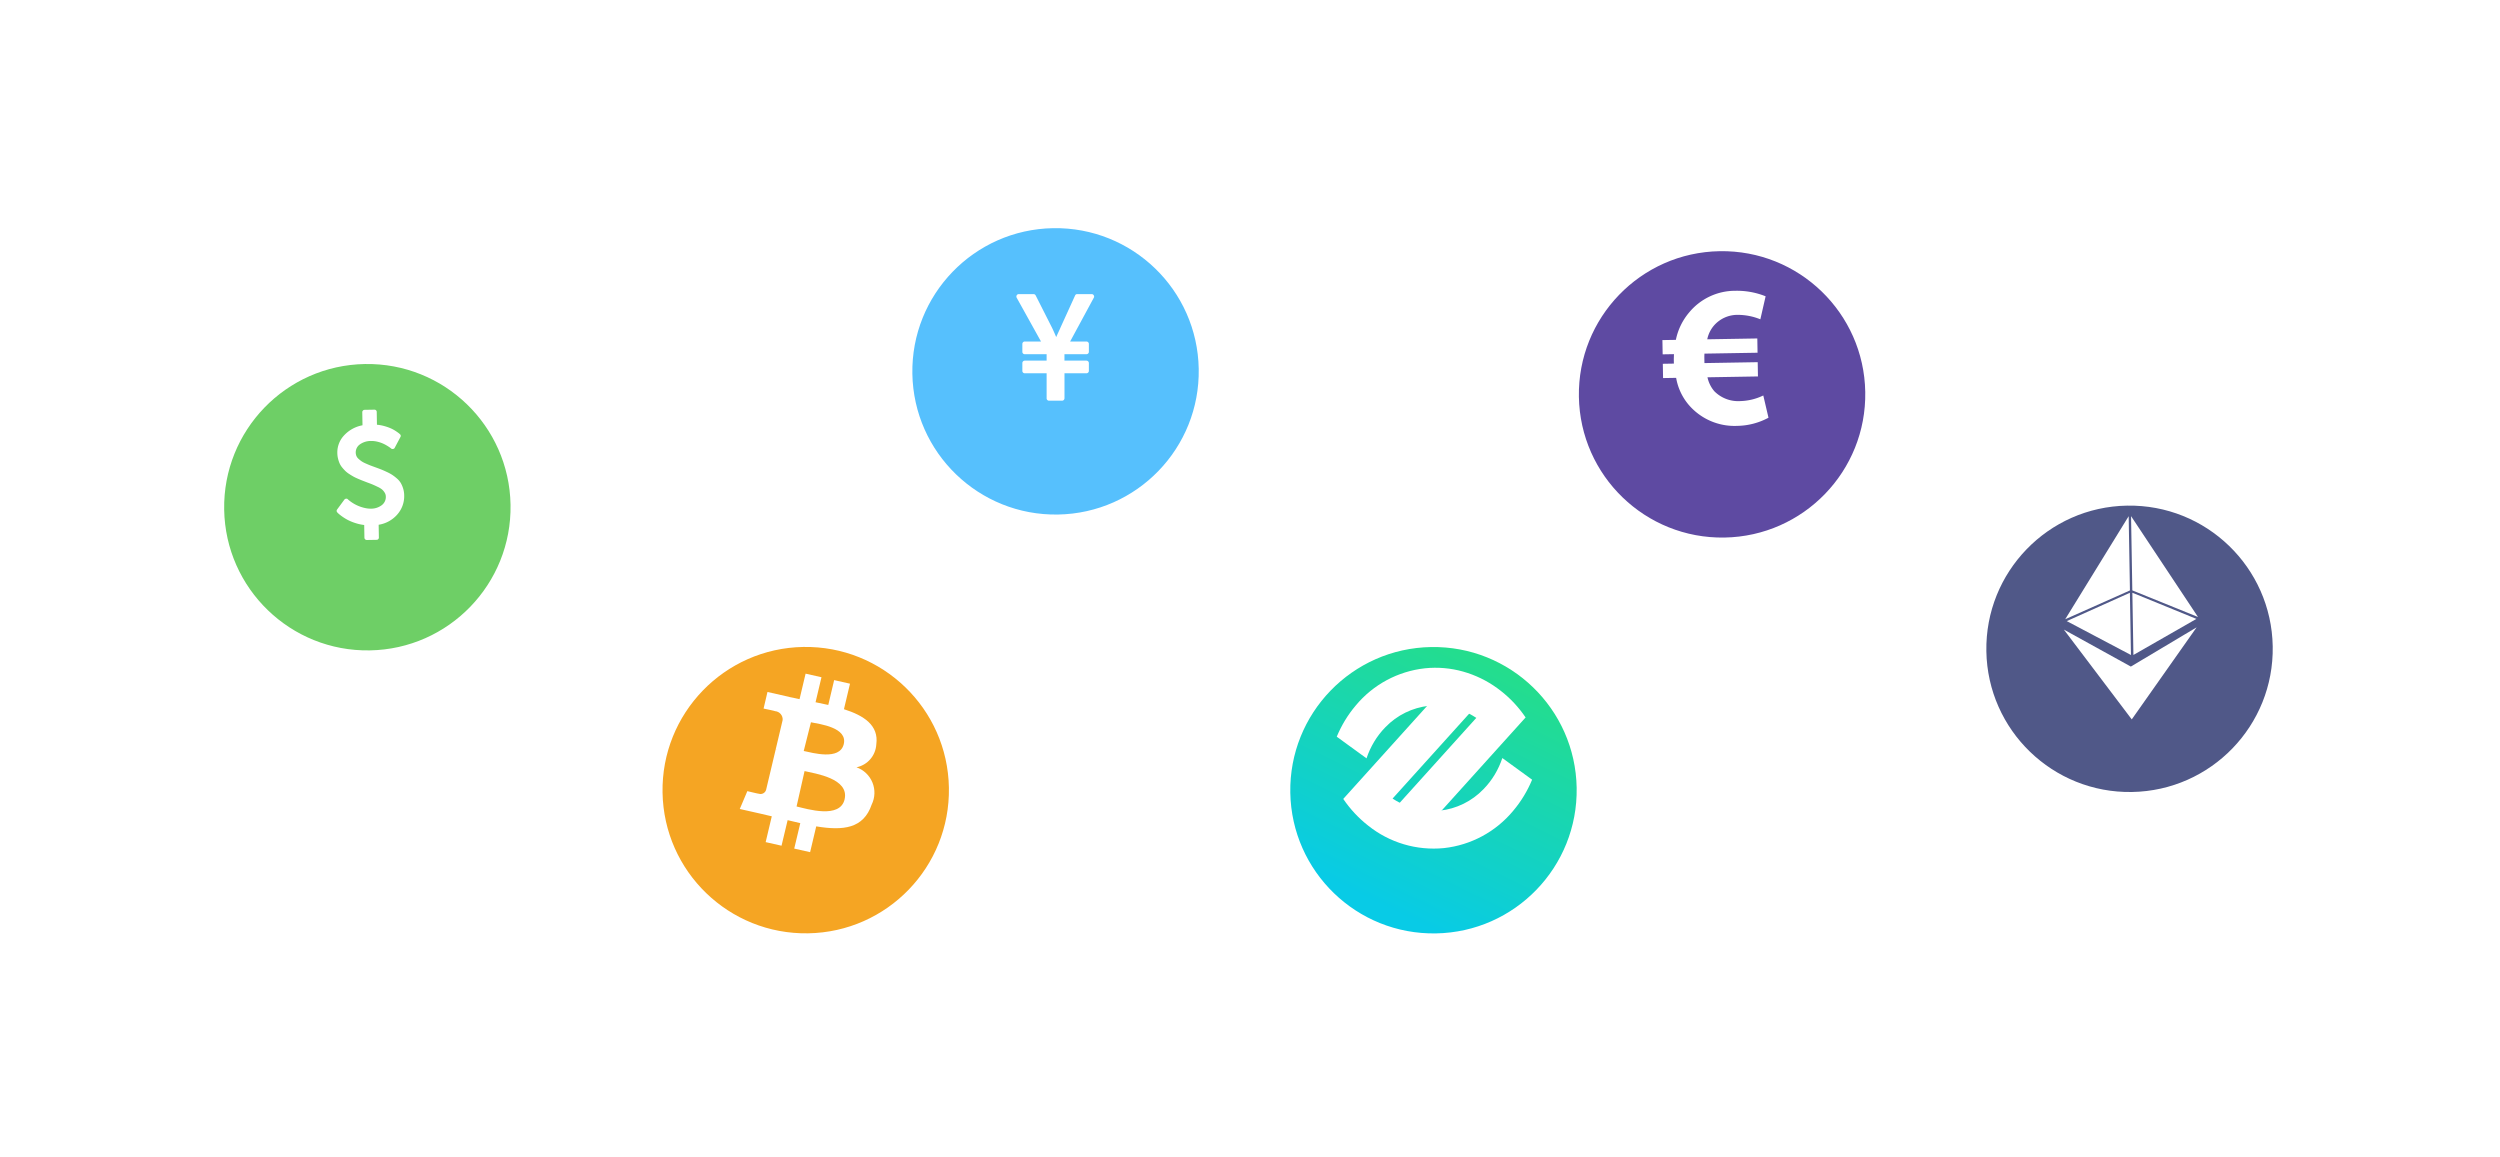 <svg xmlns="http://www.w3.org/2000/svg" xmlns:xlink="http://www.w3.org/1999/xlink" viewBox="0 0 251.879 116.589">
  <defs>
    <style>
      .cls-1, .cls-2, .cls-3 {
        fill: none;
      }

      .cls-2 {
        clip-rule: evenodd;
      }

      .cls-3 {
        fill-rule: evenodd;
      }

      .cls-4 {
        fill: #6ecf66;
      }

      .cls-5 {
        fill: #fff;
      }

      .cls-6 {
        fill: #f5a523;
      }

      .cls-7 {
        clip-path: url(#clip-path);
      }

      .cls-8 {
        fill: url(#linear-gradient);
      }

      .cls-9 {
        clip-path: url(#clip-path-2);
      }

      .cls-10 {
        clip-path: url(#clip-path-3);
      }

      .cls-11 {
        clip-path: url(#clip-path-4);
      }

      .cls-12 {
        clip-path: url(#clip-path-5);
      }

      .cls-13 {
        clip-path: url(#clip-path-8);
      }

      .cls-14 {
        fill: #505888;
      }

      .cls-15 {
        clip-path: url(#clip-path-10);
      }

      .cls-16 {
        clip-path: url(#clip-path-11);
      }

      .cls-17 {
        fill: #56c0fd;
      }

      .cls-18 {
        fill: #5e4aa2;
      }

      .cls-19 {
        filter: url(#Ellipse_3-6);
      }

      .cls-20 {
        filter: url(#Ellipse_3-5);
      }

      .cls-21 {
        filter: url(#Ellipse_3-4);
      }

      .cls-22 {
        filter: url(#Ellipse_3-3);
      }

      .cls-23 {
        filter: url(#Ellipse_3-2);
      }

      .cls-24 {
        filter: url(#Ellipse_3);
      }
    </style>
    <filter id="Ellipse_3" x="0" y="13.861" width="74.338" height="74.338" filterUnits="userSpaceOnUse">
      <feOffset dy="3" input="SourceAlpha"/>
      <feGaussianBlur stdDeviation="7.5" result="blur"/>
      <feFlood flood-opacity="0.161"/>
      <feComposite operator="in" in2="blur"/>
      <feComposite in="SourceGraphic"/>
    </filter>
    <filter id="Ellipse_3-2" x="44.222" y="42.251" width="74.338" height="74.338" filterUnits="userSpaceOnUse">
      <feOffset dy="3" input="SourceAlpha"/>
      <feGaussianBlur stdDeviation="7.5" result="blur-2"/>
      <feFlood flood-opacity="0.161"/>
      <feComposite operator="in" in2="blur-2"/>
      <feComposite in="SourceGraphic"/>
    </filter>
    <clipPath id="clip-path">
      <path id="Path_87" data-name="Path 87" class="cls-1" d="M13.863,7.231c.289-1.89-1.183-2.906-3.2-3.584l.653-2.56L9.726.7,9.091,3.191c-.419-.1-.849-.2-1.277-.294L8.454.388,6.861,0,6.207,2.559c-.347-.077-.687-.154-1.018-.234l0-.008-2.2-.537L2.569,3.445s1.183.265,1.158.281a.832.832,0,0,1,.743.906L3.726,7.55a1.344,1.344,0,0,1,.166.052l-.168-.041L2.68,11.647a.582.582,0,0,1-.73.37c.016.023-1.159-.283-1.159-.283L0,13.518l2.074.506c.386.095.764.194,1.136.287l-.66,2.59,1.592.388L4.8,14.726c.435.115.857.222,1.27.322L5.416,17.6l1.594.388L7.67,15.4c2.718.5,4.762.3,5.622-2.1a2.713,2.713,0,0,0-1.465-3.78A2.506,2.506,0,0,0,13.863,7.231Zm-3.285,5.483c-.487,2-3.785.92-4.854.649l.866-3.552C7.658,10.084,11.087,10.624,10.577,12.714Zm0-5.527c-.44,1.629-3.157.8-4.038.6l.777-2.88C8.2,5.109,11.037,5.487,10.579,7.187Z"/>
    </clipPath>
    <linearGradient id="linear-gradient" x1="0.756" y1="0.044" x2="0.317" y2="0.903" gradientUnits="objectBoundingBox">
      <stop offset="0" stop-color="#25de89"/>
      <stop offset="1" stop-color="#08cbe6"/>
    </linearGradient>
    <filter id="Ellipse_3-3" x="107.377" y="42.096" width="74.338" height="74.338" filterUnits="userSpaceOnUse">
      <feOffset dy="3" input="SourceAlpha"/>
      <feGaussianBlur stdDeviation="7.5" result="blur-3"/>
      <feFlood flood-opacity="0.161"/>
      <feComposite operator="in" in2="blur-3"/>
      <feComposite in="SourceGraphic"/>
    </filter>
    <clipPath id="clip-path-2">
      <path id="Path_91" data-name="Path 91" class="cls-2" d="M0,0H19.128V14.921H0Z" transform="translate(0 0)"/>
    </clipPath>
    <clipPath id="clip-path-3">
      <rect id="Rectangle_39" data-name="Rectangle 39" class="cls-1" width="20.231" height="15.173"/>
    </clipPath>
    <clipPath id="clip-path-4">
      <path id="Path_90" data-name="Path 90" class="cls-2" d="M16.913,3.047c-.106-.1-.214-.2-.323-.3A10.9,10.9,0,0,0,13.352.732,10.25,10.25,0,0,0,9.55,0,10.552,10.552,0,0,0,2.228,3.006,11.783,11.783,0,0,0,.978,4.412,12.27,12.27,0,0,0,0,5.931L2.757,8.413a8.46,8.46,0,0,1,.925-1.566,8,8,0,0,1,1.3-1.363A7.164,7.164,0,0,1,9.572,3.8c.121,0,.239.01.358.017a7.141,7.141,0,0,1,3.9,1.417c.119.089.239.176.354.272L5.3,13.5a7.142,7.142,0,0,0,3.9,1.417l7.2-6.482,2.729-2.456a12.229,12.229,0,0,0-1.006-1.57A11.8,11.8,0,0,0,16.913,3.047Z" transform="translate(0 0)"/>
    </clipPath>
    <clipPath id="clip-path-5">
      <path id="Path_89" data-name="Path 89" class="cls-1" d="M0,15.173H19.388V0H0Z" transform="translate(0 0)"/>
    </clipPath>
    <clipPath id="clip-path-8">
      <path id="Path_94" data-name="Path 94" class="cls-2" d="M14.148,9.437a7.164,7.164,0,0,1-4.592,1.688A7.041,7.041,0,0,1,6.2,10.268c-.183-.1-.319-.18-.453-.265L5.7,9.967c-.136-.088-.269-.179-.4-.275s-.239-.176-.354-.272l8.891-8A7.141,7.141,0,0,0,9.93,0l-7.2,6.482L0,8.939a12.258,12.258,0,0,0,1.006,1.57,11.822,11.822,0,0,0,1.21,1.365,10.557,10.557,0,0,0,7.362,3.047A10.551,10.551,0,0,0,16.9,11.914a11.784,11.784,0,0,0,1.25-1.406,12.21,12.21,0,0,0,.978-1.519L16.371,6.508a8.446,8.446,0,0,1-.925,1.566A7.989,7.989,0,0,1,14.148,9.437Z" transform="translate(0 0)"/>
    </clipPath>
    <filter id="Ellipse_3-4" x="177.541" y="27.667" width="74.338" height="74.338" filterUnits="userSpaceOnUse">
      <feOffset dy="3" input="SourceAlpha"/>
      <feGaussianBlur stdDeviation="7.5" result="blur-4"/>
      <feFlood flood-opacity="0.161"/>
      <feComposite operator="in" in2="blur-4"/>
      <feComposite in="SourceGraphic"/>
    </filter>
    <clipPath id="clip-path-10">
      <path id="Path_97" data-name="Path 97" class="cls-1" d="M6.686,3.841,13.377,0,6.686,9.162,0,0,6.686,3.841Z" transform="translate(0 0)"/>
    </clipPath>
    <clipPath id="clip-path-11">
      <path id="Path_99" data-name="Path 99" class="cls-2" d="M0,10.272,6.568,0V7.481Zm.154.19L6.56,7.717v6.269Zm13.062,0L6.809,13.986V7.717Zm.161-.19L6.809,7.481V0Z"/>
    </clipPath>
    <filter id="Ellipse_3-5" x="69.276" y="0" width="74.338" height="74.338" filterUnits="userSpaceOnUse">
      <feOffset dy="3" input="SourceAlpha"/>
      <feGaussianBlur stdDeviation="7.5" result="blur-5"/>
      <feFlood flood-opacity="0.161"/>
      <feComposite operator="in" in2="blur-5"/>
      <feComposite in="SourceGraphic"/>
    </filter>
    <filter id="Ellipse_3-6" x="136.43" y="2.156" width="74.338" height="74.338" filterUnits="userSpaceOnUse">
      <feOffset dy="3" input="SourceAlpha"/>
      <feGaussianBlur stdDeviation="7.5" result="blur-6"/>
      <feFlood flood-opacity="0.161"/>
      <feComposite operator="in" in2="blur-6"/>
      <feComposite in="SourceGraphic"/>
    </filter>
  </defs>
  <g id="Group_413" data-name="Group 413" transform="translate(-33.62 -5785.353)">
    <g id="Group_38" data-name="Group 38" transform="matrix(-0.017, -1, 1, -0.017, 56.623, 5848.052)">
      <g class="cls-24" transform="matrix(-0.02, 1, -1, -0.02, 63.09, -21.91)">
        <circle id="Ellipse_3-7" data-name="Ellipse 3" class="cls-4" cx="14.42" cy="14.42" r="14.42" transform="matrix(-0.02, -1, 1, -0.02, 23, 62.7)"/>
      </g>
      <g id="dollar-symbol_1_" data-name="dollar-symbol (1)" transform="translate(21.168 11.102) rotate(90)">
        <path id="Path_64" data-name="Path 64" class="cls-5" d="M6.734,7.986a2.645,2.645,0,0,0-.23-.56,1.894,1.894,0,0,0-.388-.465A4.634,4.634,0,0,0,5.662,6.6a4.425,4.425,0,0,0-.553-.311q-.351-.172-.556-.256T3.96,5.8q-.344-.132-.512-.2T3,5.4a2.581,2.581,0,0,1-.41-.227,3.222,3.222,0,0,1-.289-.241.824.824,0,0,1-.216-.3.984.984,0,0,1,.377-1.164A1.9,1.9,0,0,1,3.6,3.148a2.439,2.439,0,0,1,.626.084,3.273,3.273,0,0,1,.545.19,3.786,3.786,0,0,1,.428.234q.2.128.286.194c.056.044.092.073.106.088a.233.233,0,0,0,.2.051.2.2,0,0,0,.168-.117L6.551,2.8a.212.212,0,0,0-.037-.278c-.029-.029-.066-.063-.11-.1s-.139-.11-.286-.212a3.533,3.533,0,0,0-.465-.274,4.7,4.7,0,0,0-.637-.245,4.06,4.06,0,0,0-.809-.168V.234A.225.225,0,0,0,3.975,0H2.986a.225.225,0,0,0-.165.07.225.225,0,0,0-.07.165V1.552a3.349,3.349,0,0,0-1.867.981A2.5,2.5,0,0,0,.168,4.3a2.542,2.542,0,0,0,.062.571,2.922,2.922,0,0,0,.154.487,1.792,1.792,0,0,0,.26.425,4.549,4.549,0,0,0,.318.359,2.585,2.585,0,0,0,.392.311q.242.161.414.26t.457.227q.285.128.45.194l.45.183q.4.154.586.238t.483.234a2.005,2.005,0,0,1,.428.274,1.375,1.375,0,0,1,.245.307.741.741,0,0,1,.11.388,1.025,1.025,0,0,1-.45.893,1.774,1.774,0,0,1-1.043.315,2.557,2.557,0,0,1-.542-.058A3.824,3.824,0,0,1,1.164,9l-.015-.015a.182.182,0,0,0-.176-.066A.227.227,0,0,0,.805,9l-.754.988a.222.222,0,0,0,.015.3q.037.044.128.132a4.235,4.235,0,0,0,.34.275,4.932,4.932,0,0,0,.542.351,4.922,4.922,0,0,0,.743.326,4.621,4.621,0,0,0,.933.227v1.281a.237.237,0,0,0,.234.234h.988a.225.225,0,0,0,.234-.234V11.6a3.143,3.143,0,0,0,1.892-1A2.785,2.785,0,0,0,6.83,8.674,2.406,2.406,0,0,0,6.734,7.986Z" transform="translate(0 0)"/>
      </g>
    </g>
    <g id="Group_74" data-name="Group 74" transform="matrix(-0.017, -1, 1, -0.017, 100.845, 5876.442)">
      <g id="Group_59" data-name="Group 59" transform="translate(0 0)">
        <g class="cls-23" transform="matrix(-0.02, 1, -1, -0.02, 92.25, -65.63)">
          <circle id="Ellipse_3-8" data-name="Ellipse 3" class="cls-6" cx="14.42" cy="14.42" r="14.42" transform="matrix(-0.02, -1, 1, -0.02, 67.23, 91.09)"/>
        </g>
      </g>
      <g id="Group_60" data-name="Group 60" class="cls-7" transform="translate(22.974 7.47) rotate(90)">
        <path id="Path_86" data-name="Path 86" class="cls-5" d="M0,0H22.075V26.163H0Z" transform="translate(-4.088 -4.088)"/>
      </g>
    </g>
    <g id="Group_77" data-name="Group 77" transform="matrix(-0.017, -1, 1, -0.017, 164, 5876.287)">
      <g id="Group_61" data-name="Group 61" transform="translate(28.839 0) rotate(90)">
        <g class="cls-22" transform="matrix(1, 0.02, -0.02, 1, -128.77, -64.36)">
          <circle id="Ellipse_3-9" data-name="Ellipse 3" class="cls-8" cx="14.42" cy="14.42" r="14.42" transform="matrix(1, -0.02, 0.02, 1, 129.88, 62.1)"/>
        </g>
      </g>
      <g id="Group_65" data-name="Group 65" class="cls-9" transform="matrix(0.087, 0.996, -0.996, 0.087, 22.54, 4.066)">
        <g id="Group_64" data-name="Group 64" class="cls-10" transform="translate(-0.843 -0.136)">
          <g id="Group_63" data-name="Group 63" class="cls-11" transform="translate(0.843 0.136)">
            <g id="Group_62" data-name="Group 62" class="cls-12" transform="translate(0 -0.136)">
              <path id="Path_88" data-name="Path 88" class="cls-5" d="M0,0H27.558V23.35H0Z" transform="translate(-4.215 -4.078)"/>
            </g>
          </g>
        </g>
      </g>
      <g id="Group_69" data-name="Group 69" class="cls-9" transform="matrix(0.087, 0.996, -0.996, 0.087, 19.257, 4.353)">
        <g id="Group_68" data-name="Group 68" class="cls-10" transform="translate(-0.843 -0.017)">
          <g id="Group_67" data-name="Group 67" class="cls-13" transform="translate(0.843 0.017)">
            <g id="Group_66" data-name="Group 66" class="cls-12" transform="translate(0 -0.017)">
              <path id="Path_92" data-name="Path 92" class="cls-5" d="M0,0H27.558V23.35H0Z" transform="translate(-4.215 -4.197)"/>
            </g>
          </g>
        </g>
      </g>
    </g>
    <g id="Group_76" data-name="Group 76" transform="matrix(-0.017, -1, 1, -0.017, 234.164, 5861.858)">
      <g id="Group_70" data-name="Group 70" transform="translate(0 0)">
        <g class="cls-21" transform="matrix(-0.02, 1, -1, -0.02, 79.99, -199.18)">
          <circle id="Ellipse_3-10" data-name="Ellipse 3" class="cls-14" cx="14.42" cy="14.42" r="14.42" transform="matrix(-0.02, -1, 1, -0.02, 200.54, 76.51)"/>
        </g>
      </g>
      <g id="Group_71" data-name="Group 71" class="cls-15" transform="translate(12.944 7.612) rotate(90)">
        <path id="Path_96" data-name="Path 96" class="cls-5" d="M0,0H21.737V17.523H0Z" transform="translate(-4.18 -4.18)"/>
      </g>
      <g id="Group_72" data-name="Group 72" class="cls-16" transform="translate(24.255 7.767) rotate(90)">
        <path id="Path_98" data-name="Path 98" class="cls-5" d="M0,0H21.737V22.347H0Z" transform="translate(-4.18 -4.18)"/>
      </g>
    </g>
    <g id="Group_75" data-name="Group 75" transform="matrix(-0.017, -1, 1, -0.017, 125.899, 5834.19)">
      <g id="Group_73" data-name="Group 73" transform="translate(0 0)">
        <g class="cls-20" transform="matrix(-0.02, 1, -1, -0.02, 50.44, -91.41)">
          <circle id="Ellipse_3-11" data-name="Ellipse 3" class="cls-17" cx="14.42" cy="14.42" r="14.42" transform="matrix(-0.02, -1, 1, -0.02, 92.28, 48.84)"/>
        </g>
      </g>
      <g id="yen-symbol_1_" data-name="yen-symbol (1)" transform="matrix(-0.017, 1, -1, -0.017, 19.027, 10.448)">
        <path id="Path_100" data-name="Path 100" class="cls-5" d="M7.792.122A.233.233,0,0,0,7.586,0H6.13a.221.221,0,0,0-.221.145l-1.456,3.2q-.053.13-.21.465t-.233.518q-.282-.663-.427-.953L1.944.137A.241.241,0,0,0,1.723,0H.244A.239.239,0,0,0,.03.122a.259.259,0,0,0,0,.244L2.478,4.773H.846A.247.247,0,0,0,.6,5.017V5.81a.231.231,0,0,0,.072.175.241.241,0,0,0,.172.069h2.2V6.7H.846A.247.247,0,0,0,.6,6.946v.785a.231.231,0,0,0,.072.175.241.241,0,0,0,.172.069h2.2v2.516a.231.231,0,0,0,.072.175.241.241,0,0,0,.172.069H4.6a.247.247,0,0,0,.244-.244V7.975H7.053a.241.241,0,0,0,.171-.069A.231.231,0,0,0,7.3,7.731V6.946A.247.247,0,0,0,7.053,6.7H4.841V6.054H7.053a.241.241,0,0,0,.171-.069A.231.231,0,0,0,7.3,5.81V5.017a.247.247,0,0,0-.244-.244H5.413L7.8.358A.231.231,0,0,0,7.792.122Z" transform="translate(0 0)"/>
      </g>
    </g>
    <g id="Group_79" data-name="Group 79" transform="matrix(-0.017, -1, 1, -0.017, 193.053, 5836.346)">
      <g id="Group_78" data-name="Group 78">
        <g class="cls-19" transform="matrix(-0.02, 1, -1, -0.02, 53.77, -158.52)">
          <circle id="Ellipse_3-12" data-name="Ellipse 3" class="cls-18" cx="14.42" cy="14.42" r="14.42" transform="matrix(-0.02, -1, 1, -0.02, 159.43, 50.99)"/>
        </g>
      </g>
      <g id="euro-symbol" transform="translate(21.428 8.34) rotate(90)">
        <path id="Path_101" data-name="Path 101" class="cls-5" d="M10.065,10.592a5.623,5.623,0,0,1-2.308.526,3.385,3.385,0,0,1-2.613-1.034,3.169,3.169,0,0,1-.669-1.418H9.56V7.229H4.193V6.905c0-.223,0-.424.019-.628H9.561V4.839H4.517a3.086,3.086,0,0,1,.649-1.316A3.13,3.13,0,0,1,7.637,2.429,6.1,6.1,0,0,1,9.9,2.915L10.47.607A7.762,7.762,0,0,0,7.432,0,6.013,6.013,0,0,0,2.755,2.087a6.157,6.157,0,0,0-1.4,2.754H0V6.277H1.135c0,.2-.021.406-.021.608v.344H0V8.668H1.318A5.68,5.68,0,0,0,2.451,11.3a6.066,6.066,0,0,0,4.94,2.309,6.841,6.841,0,0,0,3.16-.768Z" transform="translate(0 0)"/>
      </g>
    </g>
  </g>
</svg>
